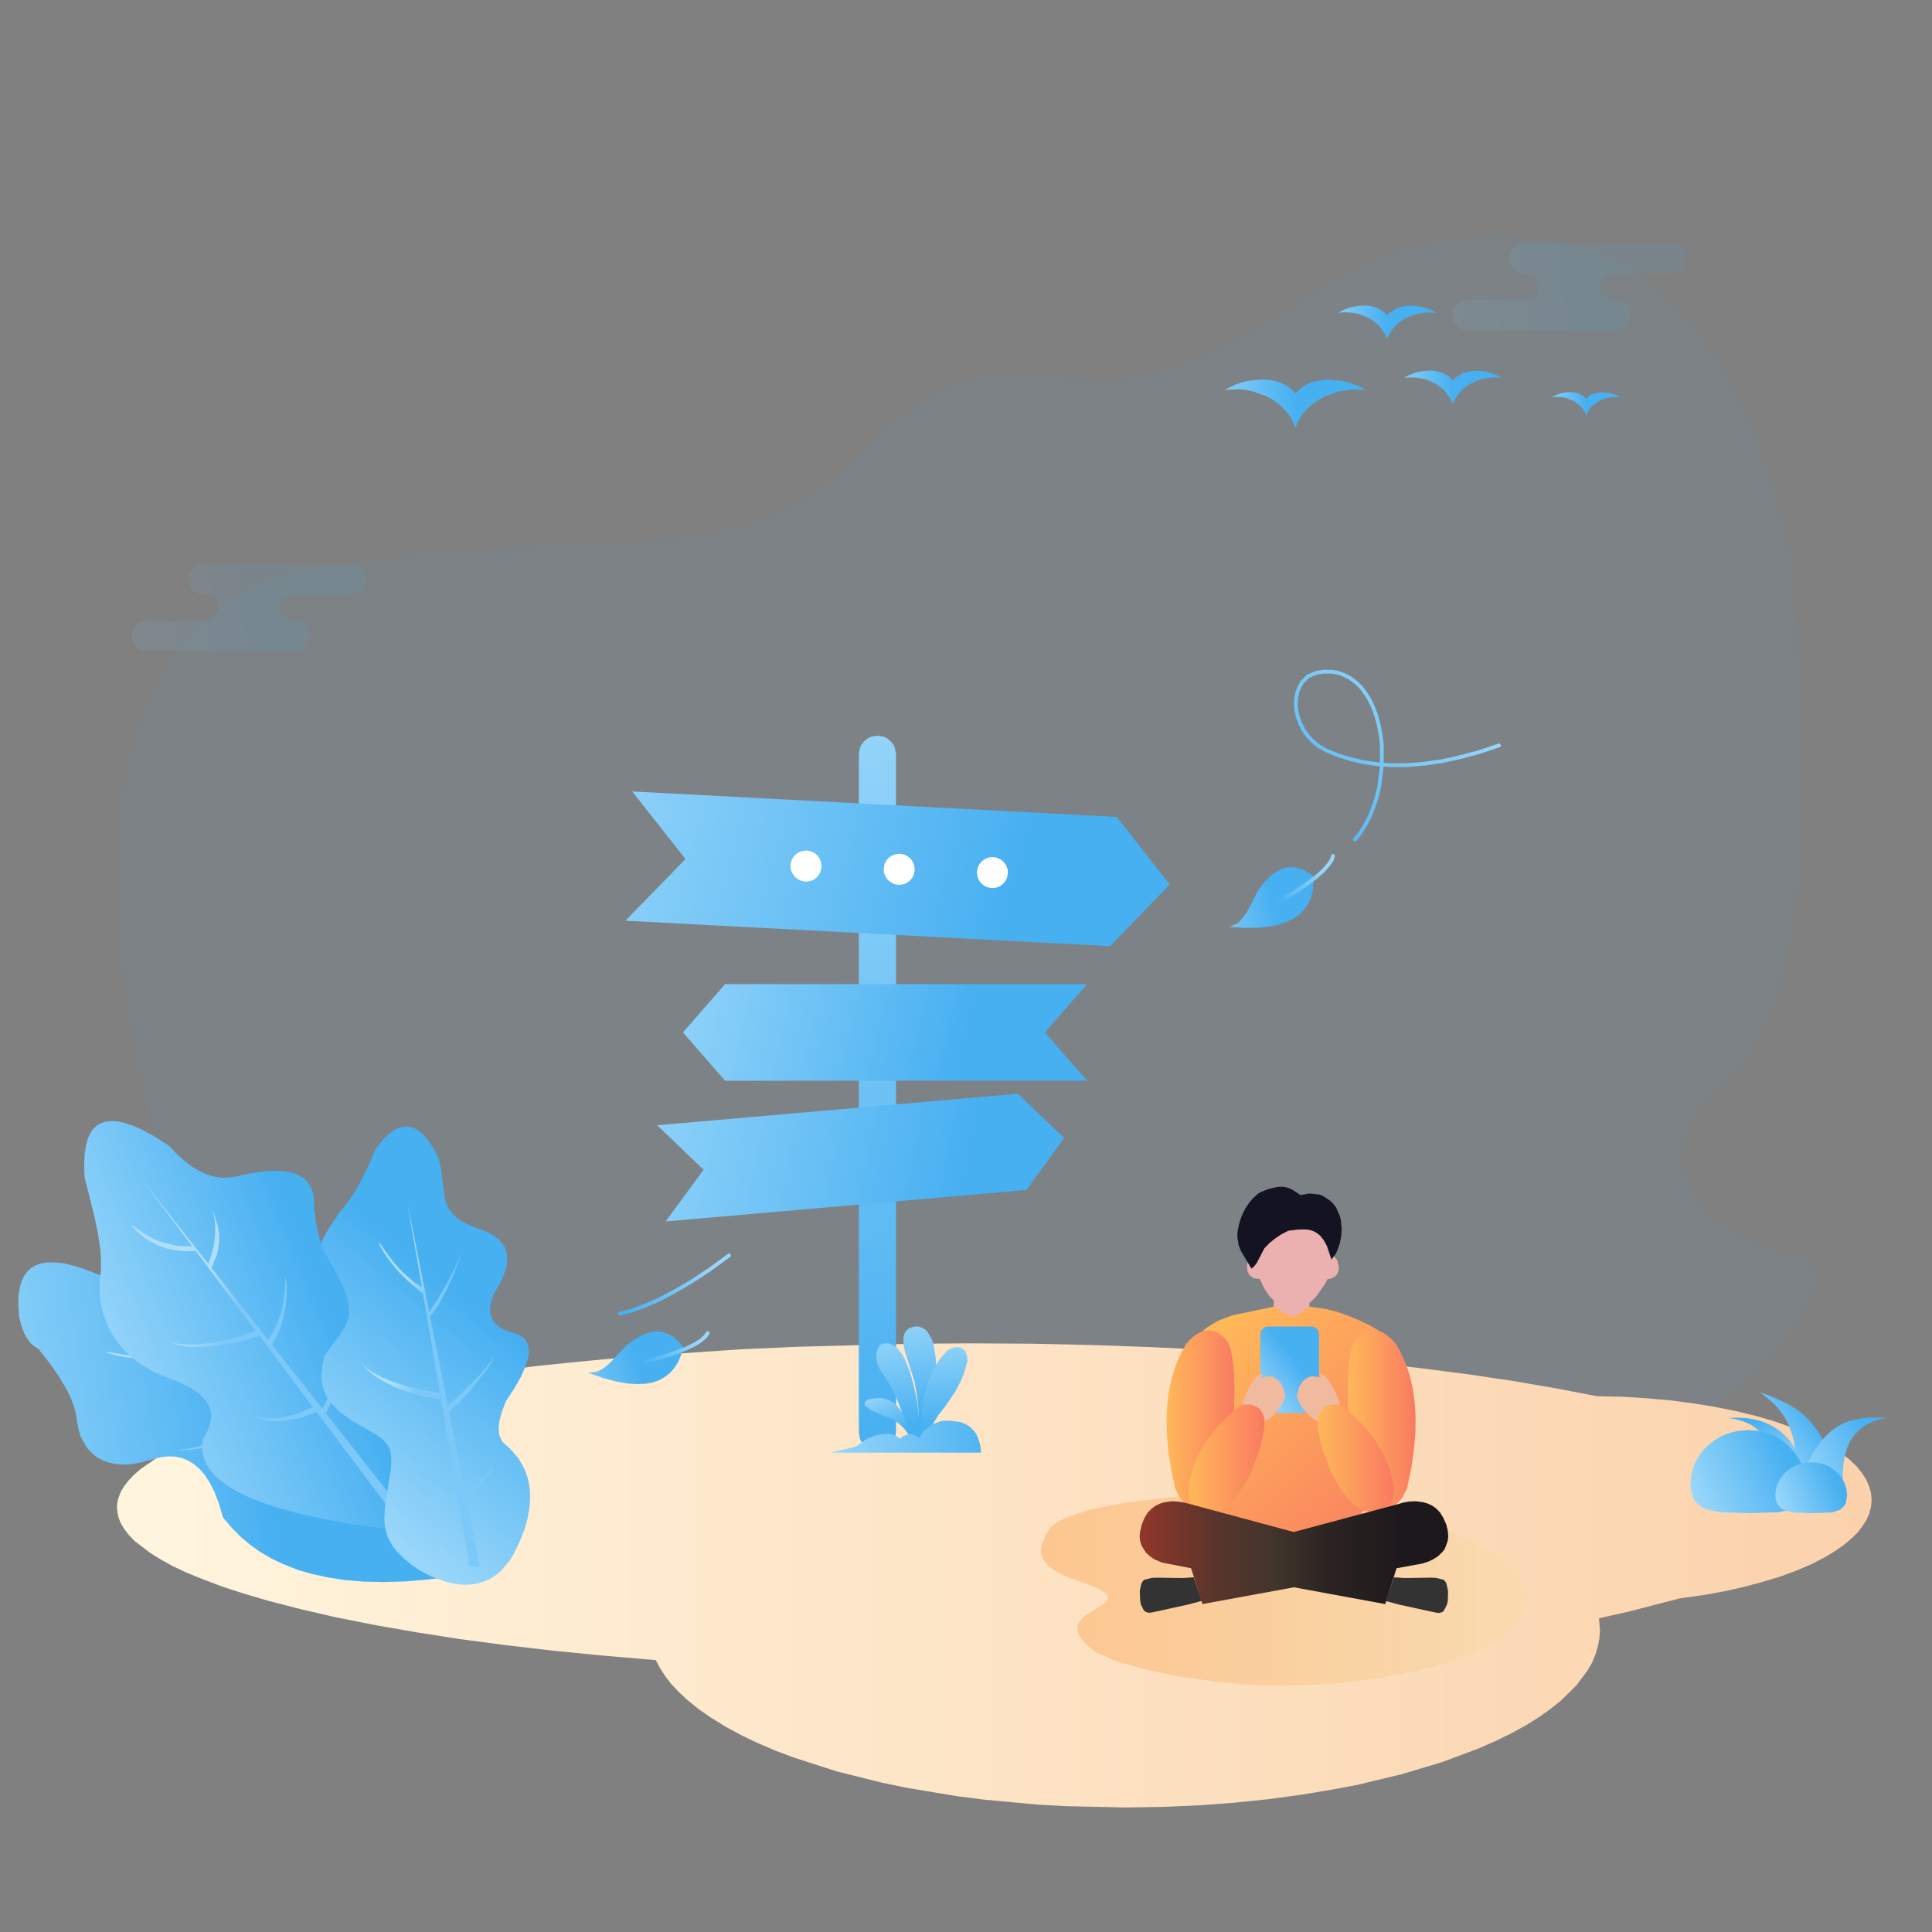 <?xml version="1.0" standalone="no"?><!DOCTYPE svg PUBLIC "-//W3C//DTD SVG 1.1//EN" "http://www.w3.org/Graphics/SVG/1.1/DTD/svg11.dtd"><svg height="1024" node-id="1" sillyvg="true" template-height="1024" template-width="1024" version="1.1" viewBox="0 0 1024 1024" width="1024" xmlns="http://www.w3.org/2000/svg" xmlns:xlink="http://www.w3.org/1999/xlink"><rect x="0" y="0" width="1024" height="1024" fill="#808080" stroke="none"/><defs node-id="175"><linearGradient gradientUnits="objectBoundingBox" id="linearGradient1" node-id="177" spreadMethod="pad" x1="-0.136" x2="0.5" y1="0.5" y2="0.472"><stop offset="0" stop-color="#98d6fa"></stop><stop offset="1" stop-color="#47b0f1"></stop></linearGradient><linearGradient gradientUnits="objectBoundingBox" id="linearGradient-1" node-id="5" spreadMethod="pad" x1="-0.136" x2="0.5" y1="0.5" y2="0.472"><stop offset="0" stop-color="#98d6fa"></stop><stop offset="1" stop-color="#47b0f1"></stop></linearGradient><linearGradient gradientUnits="objectBoundingBox" id="linearGradient-2" node-id="8" spreadMethod="pad" x1="-0" x2="1" y1="-0.031" y2="-0.031"><stop offset="0" stop-color="#fff5de"></stop><stop offset="1" stop-color="#fbd2ac"></stop></linearGradient><linearGradient gradientUnits="objectBoundingBox" id="linearGradient-3" node-id="11" spreadMethod="pad" x1="-0.136" x2="0.5" y1="0.5" y2="0.476"><stop offset="0" stop-color="#98d6fa"></stop><stop offset="1" stop-color="#47b0f1"></stop></linearGradient><linearGradient gradientUnits="objectBoundingBox" id="linearGradient2" node-id="202" spreadMethod="pad" x1="-0.136" x2="0.5" y1="0.5" y2="0.476"><stop offset="0" stop-color="#98d6fa"></stop><stop offset="1" stop-color="#47b0f1"></stop></linearGradient><linearGradient gradientUnits="objectBoundingBox" id="linearGradient-4" node-id="14" spreadMethod="pad" x1="-0.136" x2="0.5" y1="0.5" y2="0.476"><stop offset="0" stop-color="#98d6fa"></stop><stop offset="1" stop-color="#47b0f1"></stop></linearGradient><linearGradient gradientUnits="objectBoundingBox" id="linearGradient-5" node-id="17" spreadMethod="pad" x1="-0.136" x2="0.5" y1="0.5" y2="0.476"><stop offset="0" stop-color="#98d6fa"></stop><stop offset="1" stop-color="#47b0f1"></stop></linearGradient><linearGradient gradientUnits="objectBoundingBox" id="linearGradient-6" node-id="20" spreadMethod="pad" x1="-0.136" x2="0.5" y1="0.5" y2="0.434"><stop offset="0" stop-color="#98d6fa"></stop><stop offset="1" stop-color="#47b0f1"></stop></linearGradient><linearGradient gradientUnits="objectBoundingBox" id="linearGradient3" node-id="227" spreadMethod="pad" x1="0.431" x2="0.603" y1="-0.065" y2="0"><stop offset="0.032" stop-color="#afdef9"></stop><stop offset="1" stop-color="#7cc9f9"></stop></linearGradient><linearGradient gradientUnits="objectBoundingBox" id="linearGradient-8" node-id="26" spreadMethod="pad" x1="0.059" x2="0.6" y1="0.609" y2="0.371"><stop offset="0" stop-color="#98d6fa"></stop><stop offset="1" stop-color="#47b0f1"></stop></linearGradient><linearGradient gradientUnits="objectBoundingBox" id="linearGradient-9" node-id="29" spreadMethod="pad" x1="0.445" x2="0.583" y1="-0.065" y2="0"><stop offset="0.032" stop-color="#afdef9"></stop><stop offset="1" stop-color="#7cc9f9"></stop></linearGradient><linearGradient gradientUnits="objectBoundingBox" id="linearGradient-10" node-id="32" spreadMethod="pad" x1="0.284" x2="0.5" y1="0.87" y2="0.305"><stop offset="0" stop-color="#98d6fa"></stop><stop offset="1" stop-color="#47b0f1"></stop></linearGradient><linearGradient gradientUnits="objectBoundingBox" id="linearGradient-7" node-id="23" spreadMethod="pad" x1="0.431" x2="0.603" y1="-0.065" y2="0"><stop offset="0.032" stop-color="#afdef9"></stop><stop offset="1" stop-color="#7cc9f9"></stop></linearGradient><linearGradient gradientUnits="objectBoundingBox" id="linearGradient-11" node-id="35" spreadMethod="pad" x1="0.802" x2="0.402" y1="0.781" y2="0.012"><stop offset="0" stop-color="#98d6fa"></stop><stop offset="1" stop-color="#47b0f1"></stop></linearGradient><linearGradient gradientUnits="objectBoundingBox" id="linearGradient-12" node-id="38" spreadMethod="pad" x1="0.17" x2="0.731" y1="0.776" y2="0.273"><stop offset="0" stop-color="#98d6fa"></stop><stop offset="1" stop-color="#47b0f1"></stop></linearGradient><linearGradient gradientUnits="objectBoundingBox" id="linearGradient-13" node-id="41" spreadMethod="pad" x1="0" x2="0.85" y1="0.669" y2="0.361"><stop offset="0" stop-color="#98d6fa"></stop><stop offset="1" stop-color="#47b0f1"></stop></linearGradient><linearGradient gradientUnits="objectBoundingBox" id="linearGradient-14" node-id="44" spreadMethod="pad" x1="0" x2="0.85" y1="0.644" y2="0.382"><stop offset="0" stop-color="#98d6fa"></stop><stop offset="1" stop-color="#47b0f1"></stop></linearGradient><linearGradient gradientUnits="objectBoundingBox" id="linearGradient-15" node-id="47" spreadMethod="pad" x1="0" x2="0.85" y1="0.639" y2="0.385"><stop offset="0" stop-color="#98d6fa"></stop><stop offset="1" stop-color="#47b0f1"></stop></linearGradient><linearGradient gradientUnits="objectBoundingBox" id="linearGradient-16" node-id="50" spreadMethod="pad" x1="0.496" x2="0.501" y1="-0.071" y2="1"><stop offset="0" stop-color="#98d6fa"></stop><stop offset="1" stop-color="#47b0f1"></stop></linearGradient><linearGradient gradientUnits="objectBoundingBox" id="linearGradient-17" node-id="53" spreadMethod="pad" x1="-0.154" x2="0.724" y1="0.46" y2="0.528"><stop offset="0" stop-color="#98d6fa"></stop><stop offset="1" stop-color="#47b0f1"></stop></linearGradient><linearGradient gradientUnits="objectBoundingBox" id="linearGradient-18" node-id="56" spreadMethod="pad" x1="0.702" x2="-0.102" y1="0.517" y2="0.471"><stop offset="0" stop-color="#47b0f1"></stop><stop offset="1" stop-color="#98d6fa"></stop></linearGradient><linearGradient gradientUnits="objectBoundingBox" id="linearGradient-19" node-id="59" spreadMethod="pad" x1="-0.154" x2="0.765" y1="0.471" y2="0.529"><stop offset="0" stop-color="#98d6fa"></stop><stop offset="1" stop-color="#47b0f1"></stop></linearGradient><linearGradient gradientUnits="objectBoundingBox" id="linearGradient-20" node-id="62" spreadMethod="pad" x1="0.894" x2="0" y1="0.3" y2="1.107"><stop offset="0" stop-color="#98d6fa"></stop><stop offset="1" stop-color="#47b0f1"></stop></linearGradient><linearGradient gradientUnits="objectBoundingBox" id="linearGradient4" node-id="318" spreadMethod="pad" x1="-0.541" x2="0.5" y1="0.619" y2="0.437"><stop offset="0" stop-color="#98d6fa"></stop><stop offset="1" stop-color="#47b0f1"></stop></linearGradient><linearGradient gradientUnits="objectBoundingBox" id="linearGradient5" node-id="325" spreadMethod="pad" x1="0.894" x2="0" y1="0.446" y2="0.663"><stop offset="0" stop-color="#98d6fa"></stop><stop offset="1" stop-color="#47b0f1"></stop></linearGradient><linearGradient gradientUnits="objectBoundingBox" id="linearGradient-21" node-id="65" spreadMethod="pad" x1="-0.541" x2="0.5" y1="0.619" y2="0.437"><stop offset="0" stop-color="#98d6fa"></stop><stop offset="1" stop-color="#47b0f1"></stop></linearGradient><linearGradient gradientUnits="objectBoundingBox" id="linearGradient-22" node-id="68" spreadMethod="pad" x1="0.894" x2="0" y1="0.446" y2="0.663"><stop offset="0" stop-color="#98d6fa"></stop><stop offset="1" stop-color="#47b0f1"></stop></linearGradient><linearGradient gradientUnits="objectBoundingBox" id="linearGradient-23" node-id="71" spreadMethod="pad" x1="0.894" x2="0" y1="0.482" y2="0.554"><stop offset="0" stop-color="#98d6fa"></stop><stop offset="1" stop-color="#47b0f1"></stop></linearGradient><linearGradient gradientUnits="objectBoundingBox" id="linearGradient-24" node-id="74" spreadMethod="pad" x1="0.224" x2="0.5" y1="-0.089" y2="0.774"><stop offset="0" stop-color="#98d6fa"></stop><stop offset="1" stop-color="#47b0f1"></stop></linearGradient><linearGradient gradientUnits="objectBoundingBox" id="linearGradient-25" node-id="77" spreadMethod="pad" x1="0.454" x2="0.5" y1="-0.115" y2="0.786"><stop offset="0" stop-color="#98d6fa"></stop><stop offset="1" stop-color="#47b0f1"></stop></linearGradient><linearGradient gradientUnits="objectBoundingBox" id="linearGradient-26" node-id="80" spreadMethod="pad" x1="0.477" x2="0.5" y1="-0.115" y2="0.786"><stop offset="0" stop-color="#98d6fa"></stop><stop offset="1" stop-color="#47b0f1"></stop></linearGradient><linearGradient gradientUnits="objectBoundingBox" id="linearGradient-27" node-id="83" spreadMethod="pad" x1="0.439" x2="0.5" y1="-0.115" y2="0.786"><stop offset="0" stop-color="#98d6fa"></stop><stop offset="1" stop-color="#47b0f1"></stop></linearGradient><linearGradient gradientUnits="objectBoundingBox" id="linearGradient-28" node-id="86" spreadMethod="pad" x1="0" x2="1.132" y1="0.776" y2="0.776"><stop offset="0" stop-color="#98d6fa"></stop><stop offset="1" stop-color="#47b0f1"></stop></linearGradient><linearGradient gradientUnits="objectBoundingBox" id="linearGradient-29" node-id="89" spreadMethod="pad" x1="1" x2="0" y1="-0.118" y2="-0.118"><stop offset="0" stop-color="#f5dda7"></stop><stop offset="1" stop-color="#fa9a41"></stop></linearGradient><linearGradient gradientUnits="objectBoundingBox" id="linearGradient-30" node-id="92" spreadMethod="pad" x1="0.14" x2="0.875" y1="0.075" y2="1.075"><stop offset="0" stop-color="#ffb859"></stop><stop offset="1" stop-color="#f97b61"></stop></linearGradient><linearGradient gradientUnits="objectBoundingBox" id="linearGradient-31" node-id="95" spreadMethod="pad" x1="0.021" x2="0.5" y1="0.87" y2="0.305"><stop offset="0" stop-color="#98d6fa"></stop><stop offset="1" stop-color="#47b0f1"></stop></linearGradient><linearGradient gradientUnits="objectBoundingBox" id="linearGradient-32" node-id="98" spreadMethod="pad" x1="1" x2="0.006" y1="-0.03" y2="-0.03"><stop offset="0" stop-color="#f97b61"></stop><stop offset="1" stop-color="#ffb859"></stop></linearGradient><linearGradient gradientUnits="objectBoundingBox" id="linearGradient-33" node-id="101" spreadMethod="pad" x1="1" x2="0.006" y1="-0.03" y2="-0.03"><stop offset="0" stop-color="#f97b61"></stop><stop offset="1" stop-color="#ffb859"></stop></linearGradient><linearGradient gradientUnits="objectBoundingBox" id="linearGradient-34" node-id="104" spreadMethod="pad" x1="0" x2="0.994" y1="-0.03" y2="-0.03"><stop offset="0" stop-color="#ffb859"></stop><stop offset="1" stop-color="#f97b61"></stop></linearGradient><linearGradient gradientUnits="objectBoundingBox" id="linearGradient-35" node-id="107" spreadMethod="pad" x1="0" x2="0.994" y1="-0.03" y2="-0.03"><stop offset="0" stop-color="#ffb859"></stop><stop offset="1" stop-color="#f97b61"></stop></linearGradient><linearGradient gradientUnits="objectBoundingBox" id="linearGradient-36" node-id="110" spreadMethod="pad" x1="0.863" x2="-0" y1="-0.028" y2="-0.028"><stop offset="0" stop-color="#1d181c"></stop><stop offset="0.3" stop-color="#2c2422"></stop><stop offset="0.5" stop-color="#42352c"></stop><stop offset="0.7" stop-color="#57352c"></stop><stop offset="1" stop-color="#923629"></stop></linearGradient></defs><g node-id="433"><path d="M 0.00 0.00 L 1024.00 0.00 L 1024.00 1024.00 L 0.00 1024.00 Z" fill="#ffffff" fill-opacity="0" fill-rule="evenodd" group-id="1" id="矩形" node-id="117" stroke="none" target-height="1024" target-width="1024" target-x="0" target-y="0"></path></g><g node-id="434"><g node-id="439"><path d="M 76.80 581.80 L 72.00 559.40 L 67.80 535.60 L 64.20 506.80 L 62.30 480.30 L 62.10 458.20 L 62.40 447.00 L 63.20 435.80 L 64.40 424.60 L 66.10 413.40 L 68.20 402.50 L 70.90 391.90 L 73.40 384.00 L 76.20 376.30 L 79.30 368.90 L 82.80 361.80 L 86.70 354.80 L 91.00 348.20 L 95.70 341.90 L 100.90 335.90 L 106.50 330.30 L 112.60 325.10 L 119.20 320.30 L 126.40 315.90 L 132.30 312.90 L 138.70 310.10 L 145.40 307.60 L 152.70 305.40 L 160.40 303.50 L 178.10 300.10 L 194.90 297.30 L 210.70 295.10 L 226.70 293.30 L 256.00 290.80 L 277.20 289.70 L 333.40 287.30 L 356.00 285.50 L 366.40 284.30 L 376.70 282.70 L 386.60 280.50 L 396.00 278.00 L 402.90 275.70 L 409.70 273.00 L 416.30 270.00 L 422.80 266.50 L 428.90 262.70 L 435.10 258.40 L 441.10 253.50 L 464.00 232.30 L 478.40 220.40 L 490.80 211.80 L 496.90 208.20 L 502.50 205.40 L 507.70 203.20 L 513.00 201.40 L 518.20 200.10 L 528.20 198.70 L 538.70 198.50 L 546.80 199.00 L 575.60 201.60 L 582.90 201.90 L 590.30 201.50 L 597.80 200.60 L 605.20 199.20 L 612.70 197.40 L 620.20 195.20 L 634.70 189.80 L 652.30 181.60 L 662.10 176.40 L 680.00 165.80 L 708.70 147.00 L 721.40 140.80 L 730.30 137.20 L 743.60 132.80 L 759.10 128.80 L 776.30 126.10 L 785.10 125.30 L 794.30 125.00 L 803.80 125.30 L 818.10 126.90 L 832.70 130.20 L 839.90 132.40 L 847.00 135.20 L 854.30 138.60 L 861.50 142.50 L 868.40 146.90 L 875.30 151.90 L 882.20 157.70 L 889.00 164.20 L 894.10 169.60 L 904.10 182.10 L 913.90 197.00 L 922.50 213.10 L 926.70 222.20 L 930.80 232.10 L 938.20 253.20 L 944.60 276.50 L 947.60 289.50 L 950.40 303.50 L 951.90 326.90 L 954.30 374.00 L 955.10 412.60 L 954.60 442.10 L 953.90 456.60 L 952.70 470.50 L 949.70 493.80 L 948.00 503.30 L 943.80 520.80 L 941.10 529.40 L 938.10 537.40 L 934.90 544.90 L 931.30 551.80 L 928.10 557.30 L 924.60 562.30 L 921.00 567.00 L 917.10 571.30 L 907.60 580.30 L 903.20 585.10 L 899.80 589.70 L 897.10 594.00 L 894.80 598.80 L 893.20 603.30 L 892.20 607.60 L 891.80 611.70 L 891.90 616.00 L 892.40 620.00 L 893.40 624.00 L 894.90 627.80 L 898.90 635.00 L 904.30 641.70 L 908.50 645.70 L 913.10 649.40 L 918.10 652.80 L 923.30 655.80 L 928.70 658.40 L 934.10 660.60 L 939.70 662.40 L 945.10 663.80 L 953.50 665.30 L 956.00 666.20 L 958.00 667.40 L 959.50 668.90 L 960.70 670.60 L 961.60 673.10 L 962.00 675.90 L 961.80 679.30 L 961.00 683.40 L 957.90 691.30 L 955.50 695.90 L 952.30 701.00 L 947.80 707.30 L 942.30 714.10 L 935.80 721.30 L 928.80 728.20 L 921.00 735.20 L 912.30 742.40 L 903.30 749.20 L 893.50 755.80 L 883.00 762.30 L 875.00 766.80 L 858.00 775.10 L 843.70 781.10 L 836.30 783.70 L 826.40 786.80 L 810.80 791.10 L 790.70 796.10 L 769.10 800.90 L 743.80 806.00 L 717.30 810.90 L 687.90 815.70 L 657.50 820.10 L 624.90 824.20 L 602.90 826.60 L 556.90 830.60 L 509.90 833.40 L 485.90 834.20 L 461.90 834.60 L 438.00 834.50 L 414.00 834.00 L 390.10 832.90 L 366.50 831.30 L 343.20 829.10 L 325.70 827.10 L 308.60 824.70 L 291.90 821.90 L 275.50 818.80 L 259.10 815.20 L 243.20 811.20 L 227.90 806.80 L 213.00 802.00 L 204.40 798.00 L 196.20 793.60 L 188.40 788.90 L 181.00 783.70 L 173.80 778.20 L 167.00 772.40 L 160.50 766.30 L 154.40 759.90 L 146.60 751.00 L 139.40 741.80 L 132.80 732.30 L 126.60 722.50 L 120.80 712.60 L 115.60 702.60 L 110.70 692.40 L 102.20 672.50 L 96.80 657.60 L 92.20 643.60 L 88.20 629.90 L 82.20 606.10 L 76.80 581.80 Z" fill="#47b0f1" fill-opacity="0.05" fill-rule="nonzero" group-id="2,7" id="路径-58" node-id="119" stroke="none" target-height="709.6" target-width="899.9" target-x="62.1" target-y="125"></path></g><g node-id="440"><path d="M 158.00 329.00 L 161.10 330.60 L 162.30 331.70 L 163.80 334.70 L 164.00 336.50 L 163.70 339.50 L 163.00 341.30 L 161.80 342.80 L 160.30 344.00 L 158.50 344.70 L 156.50 345.00 L 77.50 345.00 L 75.50 344.70 L 73.70 344.00 L 72.20 342.80 L 71.00 341.30 L 70.30 339.50 L 70.00 337.50 L 70.30 334.50 L 71.00 332.70 L 72.20 331.20 L 73.70 330.00 L 75.50 329.30 L 77.50 329.00 L 109.00 329.00 L 110.90 328.70 L 112.50 328.10 L 113.90 327.00 L 115.00 325.70 L 115.70 324.10 L 116.00 322.00 L 115.70 320.10 L 115.10 318.50 L 114.00 317.10 L 112.70 316.00 L 111.10 315.30 L 109.20 315.00 L 106.00 315.00 L 104.30 314.30 L 101.70 312.30 L 100.20 309.30 L 100.00 306.50 L 100.30 304.50 L 101.00 302.70 L 102.20 301.20 L 103.70 300.00 L 105.50 299.30 L 107.50 299.00 L 186.50 299.00 L 188.50 299.30 L 190.30 300.00 L 191.80 301.20 L 193.00 302.70 L 193.70 304.50 L 194.00 307.50 L 193.70 309.50 L 193.00 311.30 L 191.80 312.80 L 190.30 314.00 L 188.50 314.70 L 186.50 315.00 L 155.00 315.00 L 153.10 315.30 L 151.50 315.90 L 150.10 317.00 L 149.00 318.30 L 148.30 319.90 L 148.00 321.80 L 148.30 323.90 L 148.90 325.50 L 150.00 326.90 L 151.30 328.00 L 152.90 328.70 L 154.80 329.00 L 158.00 329.00 Z" fill="url(#linearGradient1)" fill-opacity="0.1" fill-rule="nonzero" group-id="2,8" id="形状结合" node-id="120" stroke="none" target-height="46" target-width="124" target-x="70" target-y="299"></path></g><g node-id="441"><path d="M 858.00 159.00 L 861.10 160.60 L 862.30 161.70 L 863.80 164.70 L 864.00 166.50 L 863.70 169.50 L 863.00 171.30 L 861.80 172.80 L 860.30 174.00 L 858.50 174.70 L 856.50 175.00 L 777.50 175.00 L 775.50 174.70 L 773.70 174.00 L 772.20 172.80 L 771.00 171.30 L 770.30 169.50 L 770.00 167.50 L 770.30 164.50 L 771.00 162.70 L 772.20 161.20 L 773.70 160.00 L 775.50 159.30 L 777.50 159.00 L 809.00 159.00 L 810.90 158.70 L 812.50 158.10 L 813.90 157.00 L 815.00 155.70 L 815.70 154.10 L 816.00 152.00 L 815.70 150.10 L 815.10 148.50 L 814.00 147.10 L 812.70 146.00 L 811.10 145.30 L 809.20 145.00 L 806.00 145.00 L 804.30 144.30 L 801.70 142.30 L 800.20 139.30 L 800.00 136.50 L 800.30 134.50 L 801.00 132.70 L 802.20 131.20 L 803.70 130.00 L 805.50 129.30 L 807.50 129.00 L 886.50 129.00 L 888.50 129.30 L 890.30 130.00 L 891.80 131.20 L 893.00 132.70 L 893.70 134.50 L 894.00 137.50 L 893.70 139.50 L 893.00 141.30 L 891.80 142.80 L 890.30 144.00 L 888.50 144.70 L 886.50 145.00 L 855.00 145.00 L 853.10 145.30 L 851.50 145.90 L 850.10 147.00 L 849.00 148.30 L 848.30 149.90 L 848.00 151.80 L 848.30 153.90 L 848.90 155.50 L 850.00 156.90 L 851.30 158.00 L 852.90 158.70 L 854.80 159.00 L 858.00 159.00 Z" fill="url(#linearGradient-1)" fill-opacity="0.1" fill-rule="nonzero" group-id="2,9" id="形状结合" node-id="121" stroke="none" target-height="46" target-width="124" target-x="770" target-y="129"></path></g><path d="M 514.50 712.00 L 547.40 712.20 L 579.20 712.90 L 610.10 714.00 L 640.90 715.50 L 670.40 717.30 L 698.60 719.50 L 726.80 722.20 L 753.30 725.20 L 778.10 728.40 L 802.90 732.10 L 825.60 736.00 L 846.30 740.00 L 859.80 740.30 L 872.70 741.10 L 885.10 742.20 L 897.50 743.80 L 909.10 745.70 L 920.00 747.90 L 930.80 750.50 L 940.60 753.40 L 949.40 756.50 L 958.20 760.10 L 965.70 763.80 L 972.20 767.60 L 976.90 770.80 L 980.80 774.10 L 984.10 777.30 L 986.80 780.60 L 989.10 784.20 L 990.70 787.80 L 991.70 791.40 L 992.00 795.00 L 991.70 798.50 L 990.80 802.00 L 989.30 805.50 L 987.10 809.00 L 984.60 812.20 L 981.50 815.30 L 977.70 818.50 L 973.30 821.70 L 967.20 825.40 L 960.00 829.10 L 951.80 832.60 L 943.30 835.70 L 934.00 838.50 L 923.80 841.20 L 913.50 843.50 L 902.40 845.50 L 890.60 847.10 L 863.20 854.20 L 847.50 857.70 L 848.00 864.00 L 847.70 868.40 L 846.90 872.70 L 845.60 877.00 L 843.80 881.30 L 841.30 885.60 L 835.40 893.40 L 827.30 901.40 L 822.40 905.30 L 816.20 909.80 L 809.20 914.20 L 801.40 918.50 L 792.60 922.80 L 784.00 926.60 L 764.50 933.90 L 742.80 940.40 L 719.50 946.00 L 706.80 948.40 L 690.00 951.20 L 672.40 953.60 L 653.80 955.50 L 635.20 956.90 L 615.90 957.70 L 596.00 958.00 L 565.00 957.30 L 550.20 956.50 L 521.10 953.80 L 507.10 952.00 L 480.70 947.60 L 467.60 944.90 L 443.60 938.90 L 421.50 931.80 L 411.30 928.00 L 401.90 924.00 L 393.30 919.90 L 384.60 915.20 L 377.00 910.50 L 370.20 905.80 L 364.40 901.10 L 359.80 896.80 L 355.80 892.60 L 352.50 888.30 L 349.80 884.10 L 347.60 879.90 L 319.60 877.50 L 293.20 874.90 L 268.30 872.00 L 243.40 868.70 L 220.40 865.10 L 199.20 861.40 L 178.00 857.20 L 159.00 852.80 L 142.00 848.40 L 129.10 844.60 L 117.70 840.90 L 107.70 837.10 L 98.80 833.50 L 91.40 830.00 L 85.10 826.50 L 79.80 823.20 L 71.50 816.90 L 68.40 813.70 L 66.00 810.60 L 64.20 807.70 L 63.00 804.80 L 62.30 801.90 L 62.00 799.00 L 62.20 796.20 L 63.00 793.30 L 64.10 790.50 L 65.90 787.60 L 68.20 784.60 L 71.20 781.50 L 74.80 778.40 L 84.30 771.90 L 90.40 768.60 L 106.10 761.50 L 115.80 757.80 L 126.80 754.10 L 139.20 750.40 L 155.60 746.00 L 174.00 741.70 L 194.50 737.50 L 215.00 733.80 L 237.30 730.20 L 261.40 726.90 L 285.50 723.90 L 311.10 721.30 L 338.30 718.80 L 393.70 715.10 L 423.30 713.80 L 483.20 712.20 L 514.50 712.00 Z" fill="url(#linearGradient-2)" fill-rule="nonzero" group-id="2" id="形状结合" node-id="122" stroke="none" target-height="246" target-width="930" target-x="62" target-y="712"></path><g node-id="442"><path d="M 686.60 226.60 L 685.00 222.90 L 683.00 219.70 L 680.60 216.80 L 677.80 214.20 L 674.80 212.00 L 671.40 210.10 L 664.30 207.50 L 660.50 206.70 L 656.70 206.30 L 649.20 206.60 L 655.10 203.70 L 658.40 202.60 L 661.90 201.80 L 668.80 201.10 L 672.30 201.30 L 675.60 201.80 L 678.70 202.80 L 681.70 204.20 L 684.30 206.10 L 686.60 208.50 L 688.90 206.20 L 691.60 204.30 L 694.50 202.90 L 697.60 202.00 L 700.90 201.40 L 704.40 201.20 L 711.40 201.90 L 714.80 202.70 L 721.20 205.10 L 724.00 206.70 L 716.60 206.40 L 709.00 207.60 L 701.80 210.30 L 698.50 212.20 L 695.40 214.40 L 692.60 216.90 L 690.20 219.80 L 688.20 223.00 L 686.60 226.60 Z" fill="url(#linearGradient-3)" fill-rule="nonzero" group-id="2,10" id="路径" node-id="124" stroke="none" target-height="25.5" target-width="74.8" target-x="649.2" target-y="201.1"></path><path d="M 770.00 214.10 L 768.90 211.50 L 765.90 207.30 L 763.90 205.50 L 761.00 203.50 L 757.90 201.90 L 754.50 200.80 L 751.00 200.20 L 747.50 200.00 L 744.10 200.20 L 747.10 198.70 L 750.50 197.40 L 754.10 196.70 L 757.70 196.40 L 760.10 196.50 L 764.60 197.60 L 768.40 199.90 L 770.00 201.60 L 771.60 199.90 L 775.50 197.70 L 780.00 196.60 L 782.40 196.50 L 786.00 196.70 L 789.60 197.50 L 793.00 198.70 L 796.00 200.30 L 792.50 200.00 L 789.10 200.30 L 785.50 200.90 L 782.10 202.10 L 779.00 203.60 L 776.10 205.60 L 773.60 208.00 L 771.60 210.80 L 770.00 214.10 Z" fill="url(#linearGradient2)" fill-rule="nonzero" group-id="2,10" id="路径" node-id="125" stroke="none" target-height="17.7" target-width="51.9" target-x="744.1" target-y="196.4"></path><path d="M 735.20 179.60 L 734.10 177.00 L 731.10 172.80 L 729.10 171.00 L 726.30 169.00 L 723.10 167.50 L 719.70 166.30 L 716.20 165.70 L 712.80 165.50 L 709.30 165.80 L 712.30 164.20 L 715.70 162.90 L 719.30 162.20 L 722.90 161.90 L 725.30 162.00 L 729.80 163.10 L 733.60 165.40 L 735.20 167.10 L 736.90 165.50 L 740.70 163.20 L 745.20 162.10 L 747.60 162.00 L 751.20 162.30 L 754.80 163.00 L 758.20 164.20 L 761.20 165.80 L 757.70 165.60 L 754.30 165.80 L 750.70 166.50 L 747.40 167.60 L 744.20 169.10 L 741.30 171.10 L 738.80 173.50 L 736.80 176.40 L 735.20 179.60 Z" fill="url(#linearGradient-4)" fill-rule="nonzero" group-id="2,10" id="路径" node-id="126" stroke="none" target-height="17.7" target-width="51.9" target-x="709.3" target-y="161.9"></path><path d="M 840.70 220.10 L 839.60 217.70 L 838.20 215.80 L 834.50 212.70 L 830.00 210.90 L 827.50 210.40 L 822.70 210.40 L 825.60 209.00 L 828.80 208.10 L 831.10 207.80 L 835.40 208.10 L 837.40 208.80 L 839.20 209.90 L 840.70 211.40 L 842.30 209.90 L 844.00 208.90 L 848.20 207.90 L 852.60 208.20 L 855.90 209.10 L 858.70 210.50 L 853.90 210.50 L 851.50 210.90 L 847.00 212.80 L 843.20 215.80 L 841.80 217.80 L 840.70 220.10 Z" fill="url(#linearGradient-5)" fill-rule="nonzero" group-id="2,10" id="路径" node-id="127" stroke="none" target-height="12.3" target-width="36" target-x="822.7" target-y="207.8"></path></g><g node-id="443"><g node-id="453"><path d="M 54.20 676.40 L 46.30 673.20 L 39.60 671.00 L 34.00 669.60 L 29.20 669.10 L 25.20 669.10 L 21.90 669.60 L 19.00 670.60 L 16.60 672.00 L 14.60 673.80 L 12.90 676.10 L 11.50 678.90 L 10.50 682.40 L 9.80 686.70 L 9.70 691.80 L 10.10 698.00 L 11.40 702.80 L 12.80 706.60 L 14.50 709.60 L 16.30 712.00 L 18.30 713.70 L 20.40 715.00 L 26.40 722.60 L 31.10 729.40 L 34.70 735.30 L 37.30 740.50 L 39.10 745.10 L 40.20 749.10 L 41.40 756.80 L 42.60 761.10 L 45.40 766.30 L 47.20 768.70 L 49.40 770.80 L 51.90 772.70 L 54.90 774.20 L 58.00 775.30 L 61.60 776.00 L 65.80 776.30 L 70.00 776.00 L 74.80 775.10 L 84.90 772.40 L 89.00 771.90 L 92.70 772.00 L 96.20 772.70 L 99.40 774.00 L 102.50 775.80 L 105.50 778.30 L 108.30 781.50 L 111.00 785.60 L 113.60 790.60 L 116.00 796.80 L 118.20 804.30 L 122.60 809.50 L 127.30 814.30 L 132.50 818.70 L 138.10 822.70 L 144.20 826.20 L 150.80 829.30 L 157.90 832.10 L 165.60 834.30 L 174.00 836.10 L 183.00 837.50 L 192.80 838.30 L 203.40 838.50 L 214.90 838.20 L 227.40 837.10 L 236.50 835.90 L 243.80 834.30 L 249.60 832.60 L 254.10 830.60 L 257.60 828.50 L 260.10 826.40 L 262.00 824.10 L 263.20 821.70 L 263.90 819.10 L 264.00 816.20 L 263.50 813.10 L 262.30 809.50 L 260.30 805.50 L 257.20 800.80 L 252.80 795.40 L 246.90 789.30 L 239.30 782.30 L 229.50 774.30 L 217.40 765.20 L 204.80 760.40 L 194.80 757.00 L 178.50 752.80 L 176.50 751.70 L 174.60 750.20 L 173.00 748.10 L 171.50 745.50 L 170.30 742.10 L 169.30 737.80 L 168.70 732.50 L 168.30 722.70 L 167.60 719.80 L 166.30 716.90 L 164.60 714.30 L 162.30 711.80 L 159.40 709.30 L 155.70 707.00 L 151.10 704.90 L 140.10 700.80 L 135.70 698.60 L 132.30 696.30 L 129.80 693.90 L 127.90 691.40 L 126.70 688.80 L 126.00 686.00 L 125.90 683.00 L 126.40 679.70 L 123.30 675.60 L 120.20 672.40 L 117.20 670.00 L 114.20 668.30 L 111.20 667.20 L 108.10 666.70 L 104.90 666.70 L 101.60 667.30 L 98.00 668.60 L 94.20 670.50 L 85.40 676.60 L 81.00 679.00 L 77.00 680.70 L 73.20 681.70 L 69.70 682.20 L 66.40 682.10 L 63.20 681.50 L 60.20 680.30 L 57.10 678.70 L 54.20 676.40 Z" fill="url(#linearGradient-6)" fill-rule="nonzero" group-id="2,11,21" id="路径-61" node-id="129" stroke="none" target-height="171.8" target-width="254.3" target-x="9.7" target-y="666.7"></path></g><g node-id="454"><path d="M 52.60 691.50 L 100.90 723.70 L 98.80 713.80 L 96.60 705.40 L 94.40 698.30 L 91.10 689.70 L 95.50 699.40 L 98.90 708.20 L 101.70 717.30 L 102.60 721.60 L 102.90 725.00 L 143.10 751.90 L 143.60 731.40 L 143.20 724.50 L 142.50 719.30 L 141.70 715.50 L 143.30 720.10 L 144.00 723.60 L 145.70 737.50 L 146.10 746.60 L 145.60 753.60 L 182.70 778.30 L 182.30 777.90 L 183.10 769.80 L 183.20 762.80 L 182.50 756.40 L 183.70 760.00 L 184.50 766.40 L 184.90 773.70 L 184.80 779.80 L 215.40 800.10 L 211.50 804.00 L 180.00 781.70 L 174.00 784.40 L 165.90 786.40 L 161.40 786.90 L 154.10 786.90 L 160.70 786.10 L 166.20 784.90 L 170.60 783.40 L 174.20 781.70 L 177.00 779.80 L 179.50 781.30 L 90.70 718.50 L 91.30 719.10 L 84.50 719.90 L 78.10 720.10 L 72.10 719.90 L 66.40 719.30 L 61.00 718.20 L 55.80 716.80 L 57.00 716.50 L 65.80 718.00 L 70.40 718.50 L 76.10 718.80 L 84.30 718.10 L 88.90 717.20 L 52.60 691.50 Z M 94.00 768.40 L 98.00 768.20 L 102.50 767.40 L 107.50 765.90 L 113.20 763.60 L 119.70 760.20 L 126.90 755.80 L 135.10 750.10 L 137.40 752.30 L 131.90 756.30 L 126.50 759.70 L 121.30 762.40 L 115.90 764.80 L 110.90 766.50 L 106.20 767.70 L 101.50 768.40 L 97.40 768.60 L 94.00 768.40 Z" fill="url(#linearGradient3)" fill-rule="nonzero" group-id="2,11,22" id="形状结合" node-id="130" stroke="none" target-height="114.3" target-width="162.8" target-x="52.6" target-y="689.7"></path></g><path d="M 89.60 607.30 L 82.10 602.50 L 75.80 599.00 L 70.40 596.60 L 65.80 595.10 L 61.90 594.30 L 58.70 594.20 L 55.90 594.50 L 53.50 595.30 L 51.40 596.50 L 49.50 598.20 L 48.00 600.50 L 46.60 603.30 L 45.60 606.90 L 44.90 611.40 L 44.60 616.90 L 44.80 623.80 L 50.10 645.00 L 52.00 654.30 L 53.20 662.40 L 53.50 667.70 L 53.50 672.80 L 52.70 680.50 L 52.90 687.50 L 54.40 695.10 L 57.40 703.20 L 59.50 707.20 L 62.20 711.20 L 65.20 714.90 L 68.90 718.60 L 73.20 722.10 L 80.40 726.60 L 84.80 728.60 L 95.70 732.90 L 100.50 735.30 L 104.30 737.70 L 107.10 740.10 L 109.20 742.60 L 110.70 745.00 L 111.60 747.40 L 112.00 750.00 L 111.80 752.70 L 111.10 755.60 L 109.80 758.80 L 107.70 762.30 L 107.20 765.70 L 107.20 769.00 L 107.80 772.10 L 109.00 775.20 L 110.70 778.20 L 113.00 781.20 L 116.20 784.20 L 120.20 787.20 L 125.20 790.30 L 131.30 793.30 L 138.80 796.30 L 147.80 799.30 L 158.50 802.20 L 171.10 805.00 L 185.90 807.70 L 198.10 809.40 L 208.20 810.50 L 216.30 810.90 L 227.90 810.60 L 235.60 809.40 L 239.20 808.20 L 241.90 806.80 L 244.00 805.30 L 245.60 803.70 L 246.80 801.80 L 247.60 799.70 L 248.10 797.40 L 248.10 794.80 L 247.60 791.40 L 246.60 787.50 L 245.00 783.30 L 241.90 776.90 L 238.00 769.90 L 229.00 755.50 L 223.50 749.60 L 219.50 744.60 L 217.20 741.20 L 214.00 735.30 L 212.50 730.80 L 211.60 726.60 L 211.10 722.30 L 211.20 714.70 L 212.80 703.80 L 212.90 700.00 L 212.60 696.20 L 211.10 691.40 L 209.70 689.00 L 207.90 686.80 L 205.60 684.70 L 202.40 682.60 L 199.00 680.80 L 194.70 679.20 L 185.70 676.50 L 182.50 675.00 L 179.60 673.00 L 177.00 670.50 L 174.60 667.50 L 172.40 664.00 L 170.50 659.70 L 168.90 654.60 L 167.60 648.70 L 166.60 641.70 L 166.20 633.60 L 165.40 630.60 L 164.10 628.00 L 162.50 625.90 L 160.40 624.10 L 157.80 622.60 L 154.50 621.50 L 150.60 620.80 L 145.70 620.50 L 139.80 620.90 L 132.70 621.90 L 124.20 623.80 L 120.60 624.20 L 117.10 624.20 L 113.50 623.60 L 109.80 622.50 L 106.10 620.90 L 102.20 618.60 L 98.20 615.60 L 94.00 611.90 L 89.60 607.30 Z" fill="url(#linearGradient-8)" fill-rule="nonzero" group-id="2,11" id="路径-65" node-id="131" stroke="none" target-height="216.7" target-width="203.5" target-x="44.6" target-y="594.2"></path><g node-id="455"><path d="M 74.90 624.70 L 110.40 669.80 L 112.10 664.90 L 113.30 660.20 L 113.90 655.50 L 114.10 650.80 L 113.70 646.10 L 112.70 641.00 L 115.50 650.00 L 116.10 653.60 L 116.20 657.40 L 115.70 661.90 L 115.00 664.80 L 112.10 672.00 L 142.10 710.20 L 144.90 705.70 L 147.10 701.00 L 148.90 695.80 L 150.20 690.00 L 151.00 683.60 L 151.30 676.50 L 152.00 682.20 L 151.90 686.40 L 151.50 691.60 L 150.50 696.90 L 149.10 702.50 L 147.70 706.10 L 144.10 712.70 L 170.80 746.60 L 173.00 742.50 L 175.50 736.20 L 176.30 732.50 L 176.60 728.40 L 177.10 734.60 L 176.80 738.00 L 175.30 744.10 L 172.70 749.10 L 212.00 799.00 L 205.80 799.00 L 167.80 748.40 L 159.10 751.60 L 150.20 753.20 L 145.90 753.40 L 142.00 753.10 L 138.90 752.40 L 134.00 750.70 L 138.20 751.50 L 142.40 751.80 L 146.80 751.60 L 151.20 750.90 L 155.90 749.80 L 160.70 748.00 L 165.70 745.70 L 136.90 707.20 L 137.40 708.10 L 130.10 710.40 L 123.00 712.10 L 115.90 713.20 L 109.40 713.80 L 103.10 713.90 L 97.70 713.40 L 94.30 712.80 L 89.00 710.90 L 92.30 711.90 L 96.10 712.50 L 100.60 712.70 L 105.80 712.50 L 111.80 711.80 L 118.70 710.40 L 126.80 708.30 L 136.00 705.30 L 135.50 705.50 L 103.40 662.60 L 103.60 663.10 L 98.20 663.20 L 93.20 662.70 L 88.60 661.80 L 84.30 660.30 L 80.30 658.40 L 76.60 656.00 L 73.00 653.10 L 69.70 649.70 L 70.20 649.60 L 71.50 650.40 L 78.00 654.90 L 81.50 656.70 L 85.40 658.30 L 93.70 660.30 L 101.90 660.60 L 74.90 624.70 Z" fill="url(#linearGradient-9)" fill-rule="nonzero" group-id="2,11,23" id="形状结合" node-id="132" stroke="none" target-height="174.3" target-width="142.3" target-x="69.7" target-y="624.7"></path></g><path d="M 199.20 608.80 L 202.80 604.30 L 206.00 601.10 L 208.90 599.00 L 211.60 597.70 L 214.20 597.10 L 216.60 597.10 L 219.00 597.70 L 221.50 599.00 L 224.00 601.10 L 226.70 604.10 L 229.60 608.30 L 232.60 614.00 L 233.70 619.30 L 235.70 635.20 L 237.40 640.00 L 238.80 642.10 L 240.60 644.10 L 243.10 646.20 L 245.90 647.90 L 249.60 649.70 L 258.50 653.10 L 261.70 654.90 L 264.20 656.80 L 266.10 658.90 L 267.50 661.10 L 268.40 663.60 L 268.80 666.20 L 268.80 669.20 L 268.10 672.50 L 266.80 676.30 L 264.80 680.70 L 261.80 685.70 L 260.40 689.50 L 259.80 692.70 L 259.80 695.50 L 260.40 697.90 L 261.50 700.10 L 263.10 702.00 L 265.30 703.70 L 268.40 705.30 L 275.10 707.50 L 277.10 708.80 L 278.60 710.30 L 279.60 712.10 L 280.20 714.30 L 280.30 716.90 L 279.80 720.20 L 278.50 724.30 L 276.30 729.30 L 272.90 735.40 L 268.10 742.80 L 265.90 748.50 L 264.70 753.10 L 264.30 756.80 L 264.50 759.90 L 265.30 762.30 L 266.40 764.30 L 270.50 768.00 L 274.90 773.10 L 278.10 778.90 L 279.30 782.20 L 280.30 785.90 L 280.90 790.20 L 281.00 794.50 L 280.60 799.30 L 279.60 804.90 L 278.10 810.30 L 275.70 816.40 L 272.40 823.40 L 270.30 826.90 L 265.70 832.40 L 263.30 834.50 L 259.80 836.80 L 256.10 838.40 L 252.40 839.40 L 248.50 839.90 L 244.50 839.90 L 240.50 839.40 L 236.60 838.50 L 228.90 835.70 L 223.40 832.90 L 218.40 829.60 L 213.90 825.90 L 210.30 822.30 L 208.20 819.60 L 205.60 815.00 L 204.60 811.70 L 203.90 808.30 L 203.70 804.80 L 204.00 799.40 L 207.20 778.30 L 207.40 773.70 L 207.20 770.80 L 206.60 768.30 L 205.60 766.00 L 202.50 762.60 L 200.20 760.90 L 187.20 753.40 L 179.80 748.20 L 174.90 742.90 L 173.00 739.90 L 171.60 736.50 L 170.60 732.60 L 170.30 729.70 L 171.00 722.70 L 172.00 718.50 L 179.60 708.10 L 183.00 703.00 L 184.70 698.50 L 185.00 693.20 L 183.80 686.80 L 182.30 682.90 L 177.40 673.00 L 170.90 661.70 L 170.50 660.10 L 170.50 658.40 L 171.20 656.40 L 174.40 651.00 L 180.20 642.10 L 183.50 638.30 L 187.00 633.30 L 190.80 626.90 L 194.90 618.80 L 199.20 608.80 Z" fill="url(#linearGradient-10)" fill-rule="nonzero" group-id="2,11" id="路径-96" node-id="133" stroke="none" target-height="242.8" target-width="110.7" target-x="170.3" target-y="597.1"></path><path d="M 216.10 638.50 L 227.50 695.40 L 233.00 686.90 L 237.40 679.40 L 240.80 672.80 L 244.60 664.50 L 240.80 674.40 L 237.00 683.00 L 232.50 691.40 L 230.10 695.10 L 227.90 697.80 L 237.40 745.20 L 252.20 731.00 L 256.80 725.90 L 260.00 721.80 L 262.10 718.50 L 260.00 722.80 L 258.00 725.80 L 249.40 736.80 L 243.20 743.60 L 238.00 748.20 L 246.70 791.80 L 246.70 791.30 L 252.90 786.10 L 258.00 781.30 L 262.10 776.30 L 260.30 779.60 L 256.40 784.70 L 251.50 790.20 L 247.20 794.40 L 254.40 830.40 L 248.90 830.40 L 242.40 792.30 L 236.20 790.00 L 229.10 785.70 L 225.60 782.90 L 220.40 777.80 L 225.70 781.80 L 230.30 784.80 L 234.50 786.90 L 238.30 788.20 L 241.70 788.90 L 242.30 791.80 L 224.00 684.50 L 223.90 685.40 L 218.60 681.10 L 213.90 676.80 L 209.80 672.40 L 206.20 667.90 L 203.10 663.30 L 200.50 658.60 L 201.50 659.20 L 206.70 666.60 L 209.60 670.20 L 213.50 674.40 L 219.70 679.70 L 223.60 682.30 L 216.10 638.50 Z M 191.00 722.10 L 193.90 724.80 L 197.70 727.40 L 202.30 729.90 L 208.00 732.30 L 214.90 734.50 L 223.20 736.50 L 233.00 738.30 L 233.00 741.40 L 226.30 740.40 L 220.10 738.90 L 214.50 737.20 L 209.00 735.00 L 204.20 732.70 L 200.10 730.30 L 196.30 727.50 L 193.30 724.70 L 191.00 722.10 Z" fill="url(#linearGradient-7)" fill-rule="nonzero" group-id="2,11" id="形状结合" node-id="134" stroke="none" target-height="191.9" target-width="71.1" target-x="191" target-y="638.5"></path></g><g node-id="444"><path d="M 938.40 787.50 L 938.90 781.40 L 938.90 776.10 L 938.40 771.50 L 937.50 767.50 L 936.20 764.20 L 934.50 761.20 L 932.50 758.70 L 930.20 756.60 L 927.40 754.80 L 924.10 753.40 L 920.40 752.30 L 916.00 751.60 L 921.00 751.40 L 925.50 751.60 L 929.70 752.30 L 933.60 753.30 L 937.10 754.70 L 940.60 756.50 L 943.70 758.70 L 946.50 761.20 L 949.00 764.00 L 951.20 767.30 L 952.90 770.60 L 954.30 774.30 L 955.40 778.30 L 956.10 782.70 L 956.40 787.50 L 938.40 787.50 Z" fill="url(#linearGradient-11)" fill-rule="nonzero" group-id="2,12" id="路径-38" node-id="136" stroke="none" target-height="36.1" target-width="40.4" target-x="916" target-y="751.4"></path><path d="M 950.10 787.60 L 951.20 781.20 L 951.70 775.20 L 951.60 769.80 L 951.00 764.70 L 949.80 760.10 L 948.20 755.70 L 946.20 751.70 L 943.60 747.90 L 940.60 744.40 L 936.90 741.10 L 932.70 738.00 L 937.90 739.70 L 947.20 743.90 L 951.40 746.40 L 955.40 749.40 L 959.00 752.80 L 963.80 758.90 L 965.90 762.60 L 969.50 771.00 L 972.30 781.40 L 973.40 787.60 L 959.30 788.00 L 950.10 787.60 Z" fill="url(#linearGradient-12)" fill-rule="nonzero" group-id="2,12" id="路径-39" node-id="137" stroke="none" target-height="50" target-width="40.7" target-x="932.7" target-y="738"></path><path d="M 977.10 788.00 L 976.70 781.70 L 977.00 776.30 L 977.80 771.60 L 979.00 767.50 L 980.60 763.90 L 982.70 760.80 L 985.10 758.20 L 988.00 755.90 L 991.40 754.00 L 995.40 752.50 L 1000.00 751.40 L 990.20 751.40 L 986.90 751.70 L 980.20 753.10 L 977.00 754.40 L 973.80 756.20 L 970.50 758.50 L 967.50 761.30 L 964.50 764.90 L 961.30 769.50 L 958.60 774.40 L 955.90 780.50 L 953.10 788.00 L 968.30 787.70 L 977.10 788.00 Z" fill="url(#linearGradient-13)" fill-rule="nonzero" group-id="2,12" id="路径-40" node-id="138" stroke="none" target-height="36.6" target-width="46.9" target-x="953.1" target-y="751.4"></path><path d="M 927.40 802.00 L 942.70 801.50 L 948.50 800.20 L 951.00 799.10 L 953.10 797.60 L 954.70 795.70 L 955.70 794.10 L 956.80 789.60 L 957.00 786.60 L 956.70 782.70 L 955.90 779.00 L 954.60 775.50 L 952.80 772.20 L 950.70 769.10 L 948.10 766.40 L 945.10 764.00 L 941.90 761.90 L 938.40 760.20 L 934.60 759.00 L 930.70 758.30 L 926.50 758.00 L 922.30 758.30 L 918.40 759.00 L 914.60 760.20 L 911.10 761.90 L 907.90 764.00 L 904.90 766.40 L 902.30 769.10 L 900.20 772.20 L 898.40 775.50 L 897.10 779.00 L 896.30 782.70 L 896.00 786.60 L 896.20 789.60 L 897.50 794.00 L 898.50 795.70 L 900.40 797.60 L 902.60 799.10 L 905.40 800.20 L 911.60 801.50 L 927.40 802.00 Z" fill="url(#linearGradient-14)" fill-rule="nonzero" group-id="2,12" id="椭圆形" node-id="139" stroke="none" target-height="44" target-width="61" target-x="896" target-y="758"></path><path d="M 960.60 802.00 L 971.10 801.60 L 975.30 800.20 L 977.60 798.10 L 978.30 796.70 L 979.00 792.60 L 978.70 789.40 L 977.80 786.40 L 976.40 783.70 L 974.50 781.20 L 972.30 779.20 L 969.60 777.40 L 966.70 776.10 L 963.50 775.30 L 960.00 775.00 L 956.50 775.30 L 953.30 776.10 L 950.40 777.40 L 947.70 779.20 L 945.50 781.20 L 943.60 783.70 L 942.20 786.40 L 941.30 789.40 L 941.00 792.60 L 941.20 794.90 L 941.80 796.70 L 942.60 798.10 L 945.10 800.20 L 949.70 801.60 L 960.60 802.00 Z" fill="url(#linearGradient-15)" fill-rule="nonzero" group-id="2,12" id="椭圆形备份-6" node-id="140" stroke="none" target-height="27" target-width="38" target-x="941" target-y="775"></path></g></g><g node-id="435"><path d="M 465.10 389.90 L 468.50 390.50 L 470.00 391.20 L 472.00 392.80 L 473.60 394.80 L 474.30 396.30 L 474.90 399.80 L 474.90 759.20 L 474.30 762.60 L 473.60 764.20 L 472.00 766.20 L 470.00 767.70 L 466.90 768.90 L 465.10 769.10 L 461.60 768.40 L 460.10 767.70 L 458.10 766.20 L 456.50 764.20 L 455.80 762.60 L 455.20 759.20 L 455.20 399.80 L 455.80 396.30 L 456.50 394.80 L 458.10 392.80 L 460.10 391.20 L 461.60 390.50 L 465.10 389.90 Z" fill="url(#linearGradient-16)" fill-rule="nonzero" group-id="3" id="矩形" node-id="142" stroke="none" target-height="379.2" target-width="19.7" target-x="455.2" target-y="389.9"></path><path d="M 335.10 419.50 L 591.90 433.00 L 620.00 468.80 L 588.30 501.50 L 331.50 488.00 L 363.30 455.30 Z" fill="url(#linearGradient-17)" fill-rule="nonzero" group-id="3" id="矩形" node-id="143" stroke="none" target-height="82" target-width="288.5" target-x="331.5" target-y="419.5"></path><g node-id="445"><path d="M 426.70 467.30 L 429.00 467.10 L 431.00 466.40 L 432.70 465.20 L 434.10 463.60 L 435.00 461.60 L 435.40 459.50 L 435.20 457.20 L 434.50 455.20 L 433.30 453.50 L 431.70 452.10 L 429.80 451.20 L 427.60 450.80 L 425.40 451.00 L 423.40 451.70 L 421.70 452.90 L 420.30 454.50 L 419.40 456.40 L 418.90 458.60 L 419.10 460.80 L 419.90 462.80 L 421.10 464.50 L 422.70 465.90 L 424.60 466.80 L 426.70 467.30 Z M 476.20 469.00 L 478.40 468.80 L 480.40 468.10 L 482.10 466.90 L 483.50 465.30 L 484.40 463.40 L 484.80 461.20 L 484.60 459.00 L 483.90 457.00 L 482.70 455.20 L 481.10 453.90 L 479.20 452.90 L 477.00 452.50 L 474.80 452.70 L 472.80 453.40 L 471.10 454.60 L 469.70 456.20 L 468.80 458.10 L 468.40 460.30 L 468.50 462.50 L 469.30 464.50 L 470.50 466.30 L 472.10 467.60 L 474.00 468.60 L 476.20 469.00 Z M 525.60 470.70 L 527.80 470.50 L 529.80 469.80 L 531.50 468.60 L 532.90 467.00 L 533.80 465.10 L 534.20 462.90 L 534.10 460.70 L 533.30 458.70 L 532.10 457.00 L 530.50 455.60 L 528.60 454.70 L 526.40 454.20 L 524.20 454.40 L 522.20 455.20 L 520.50 456.40 L 519.10 458.00 L 518.20 459.90 L 517.80 462.00 L 518.00 464.30 L 518.70 466.30 L 519.90 468.00 L 521.50 469.40 L 523.40 470.30 L 525.60 470.70 Z" fill="#ffffff" fill-rule="evenodd" group-id="3,13" id="形状结合" node-id="144" stroke="none" target-height="19.9" target-width="115.3" target-x="418.9" target-y="450.8"></path></g><g node-id="446"><path d="M 576.20 521.60 L 384.30 521.60 L 362.00 547.20 L 384.30 572.80 L 576.20 572.80 L 553.80 547.20 Z" fill="url(#linearGradient-18)" fill-rule="nonzero" group-id="3,14" id="矩形备份-10" node-id="145" stroke="none" target-height="51.2" target-width="214.2" target-x="362" target-y="521.6"></path></g><g node-id="447"><path d="M 348.30 596.40 L 539.50 579.70 L 564.00 603.20 L 544.00 630.70 L 352.80 647.40 L 372.90 620.00 Z" fill="url(#linearGradient-19)" fill-rule="nonzero" group-id="3,15" id="矩形备份-11" node-id="146" stroke="none" target-height="67.7" target-width="215.7" target-x="348.3" target-y="579.7"></path></g><g node-id="448"><g node-id="456"><path d="M 794.50 395.10 L 783.70 398.70 L 773.50 401.40 L 763.90 403.50 L 754.80 404.80 L 746.20 405.50 L 738.00 405.60 L 730.30 405.10 L 722.90 404.00 L 715.90 402.40 L 709.20 400.30 L 702.80 397.70 L 699.00 395.50 L 695.80 392.90 L 693.20 390.10 L 690.90 386.90 L 689.20 383.60 L 687.90 380.10 L 687.10 376.60 L 686.80 373.20 L 687.00 369.90 L 687.70 366.70 L 688.80 363.90 L 690.30 361.40 L 693.40 358.40 L 697.70 356.60 L 701.70 356.00 L 705.40 356.00 L 708.90 356.50 L 712.30 357.70 L 715.40 359.30 L 718.30 361.40 L 721.10 364.00 L 723.60 367.30 L 725.80 370.70 L 727.70 374.70 L 729.40 379.20 L 730.80 384.40 L 731.80 389.60 L 732.40 394.90 L 732.40 406.10 L 731.00 417.10 L 729.70 422.50 L 728.00 427.60 L 726.10 432.50 L 723.70 437.10 L 721.10 441.30 L 718.10 445.00" fill="none" group-id="3,16,24" id="路径-20" node-id="148" stroke="url(#linearGradient-20)" stroke-linecap="round" stroke-width="2" target-height="89" target-width="107.7" target-x="686.8" target-y="356"></path></g><g node-id="457"><path d="M 696.20 464.40 L 692.90 462.10 L 689.90 460.70 L 687.00 459.80 L 684.20 459.60 L 681.50 459.90 L 678.80 460.80 L 676.00 462.30 L 673.10 464.50 L 670.10 467.60 L 667.00 471.60 L 660.90 483.40 L 659.10 486.00 L 657.10 488.30 L 655.50 489.60 L 651.50 491.30 L 659.80 491.80 L 666.90 491.70 L 672.90 491.10 L 678.00 490.00 L 682.20 488.50 L 685.80 486.70 L 688.70 484.70 L 691.10 482.30 L 693.10 479.50 L 694.60 476.50 L 695.60 472.90 L 696.10 468.90 L 696.20 464.40 Z" fill="url(#linearGradient4)" fill-rule="nonzero" group-id="3,16,25" id="路径-18" node-id="149" stroke="none" target-height="32.2" target-width="44.7" target-x="651.5" target-y="459.6"></path></g><g node-id="458"><path d="M 706.50 453.70 L 705.80 455.80 L 704.20 458.20 L 701.60 461.20 L 697.70 464.70 L 692.10 468.90 L 684.50 473.90 L 674.30 479.80" fill="none" group-id="3,16,26" id="路径-19" node-id="150" stroke="url(#linearGradient5)" stroke-linecap="round" stroke-width="2" target-height="26.1" target-width="32.2" target-x="674.3" target-y="453.7"></path></g><g node-id="459"><path d="M 362.20 714.00 L 359.70 711.00 L 357.20 708.70 L 354.60 707.20 L 352.00 706.20 L 349.30 705.70 L 346.40 705.80 L 343.40 706.50 L 340.00 707.80 L 336.30 709.90 L 332.10 713.00 L 323.00 722.60 L 320.60 724.70 L 318.00 726.30 L 316.10 727.10 L 311.80 727.60 L 319.70 730.40 L 326.50 732.20 L 332.50 733.30 L 337.60 733.60 L 342.10 733.40 L 346.00 732.70 L 349.40 731.50 L 352.40 729.80 L 355.00 727.80 L 357.30 725.20 L 359.30 722.10 L 360.90 718.40 L 362.20 714.00 Z" fill="url(#linearGradient-21)" fill-rule="nonzero" group-id="3,16,27" id="路径-18备份" node-id="151" stroke="none" target-height="27.9" target-width="50.4" target-x="311.8" target-y="705.7"></path></g><g node-id="460"><path d="M 375.10 706.60 L 373.80 708.40 L 371.60 710.40 L 368.30 712.50 L 363.50 714.80 L 357.00 717.30 L 348.30 720.00 L 336.90 722.80" fill="none" group-id="3,16,28" id="路径-19备份" node-id="152" stroke="url(#linearGradient-22)" stroke-linecap="round" stroke-width="2" target-height="16.2" target-width="38.2" target-x="336.9" target-y="706.6"></path></g><path d="M 386.40 665.40 L 376.00 673.00 L 366.40 679.30 L 357.50 684.50 L 349.30 688.80 L 341.80 692.10 L 334.90 694.60 L 328.50 696.30" fill="none" group-id="3,16,29" id="路径-22" node-id="153" stroke="url(#linearGradient-23)" stroke-linecap="round" stroke-width="2" target-height="30.9" target-width="57.9" target-x="328.5" target-y="665.4"></path></g></g><g node-id="436"><path d="M 483.90 766.60 L 482.80 763.00 L 481.20 759.80 L 479.10 757.00 L 476.40 754.50 L 473.20 752.40 L 461.60 747.50 L 458.70 745.20 L 458.20 744.30 L 458.30 743.50 L 458.90 742.50 L 460.60 741.50 L 466.30 741.00 L 468.70 741.30 L 471.10 742.10 L 473.70 743.60 L 475.30 744.90 L 478.90 749.40 L 482.20 755.60 L 483.90 760.10 L 484.30 762.30 L 483.90 766.60 Z" fill="url(#linearGradient-24)" fill-rule="nonzero" group-id="4" id="路径-43" node-id="155" stroke="none" target-height="25.6" target-width="26.1" target-x="458.2" target-y="741"></path><path d="M 484.30 767.80 L 481.50 758.00 L 478.60 749.70 L 475.80 742.60 L 473.10 736.70 L 470.30 731.90 L 466.30 725.80 L 465.30 723.80 L 464.70 721.60 L 464.40 717.50 L 465.50 714.10 L 466.40 712.90 L 467.70 712.10 L 470.70 712.00 L 472.30 712.40 L 475.50 714.40 L 478.20 717.90 L 480.10 721.50 L 482.20 727.00 L 484.10 733.40 L 486.00 742.30 L 487.10 751.50 L 487.20 758.50 L 486.80 762.10 L 486.00 765.30 L 485.30 766.80 L 484.30 767.80 Z" fill="url(#linearGradient-25)" fill-rule="nonzero" group-id="4" id="路径-44" node-id="156" stroke="none" target-height="55.8" target-width="22.8" target-x="464.4" target-y="712"></path><path d="M 485.40 763.70 L 486.40 759.00 L 486.90 753.60 L 486.80 747.30 L 486.10 740.10 L 484.60 731.80 L 479.60 716.20 L 478.90 712.60 L 478.80 709.60 L 479.10 707.70 L 479.70 706.20 L 480.70 704.90 L 481.90 704.00 L 483.80 703.30 L 486.30 703.00 L 488.30 703.50 L 490.40 704.70 L 491.60 705.90 L 493.90 709.90 L 494.80 712.40 L 496.00 720.20 L 496.10 730.30 L 495.70 737.30 L 494.80 742.70 L 491.50 755.60 L 488.90 763.70 L 486.80 764.10 L 485.40 763.70 Z" fill="url(#linearGradient-26)" fill-rule="nonzero" group-id="4" id="路径-45" node-id="157" stroke="none" target-height="61.1" target-width="17.3" target-x="478.8" target-y="703"></path><path d="M 488.00 766.90 L 487.90 758.40 L 488.30 750.90 L 489.10 744.10 L 490.30 738.20 L 491.80 732.90 L 493.60 728.20 L 495.70 724.00 L 498.10 720.40 L 501.90 716.00 L 503.70 714.90 L 505.60 714.20 L 507.70 714.00 L 509.00 714.20 L 511.30 715.70 L 512.00 716.90 L 512.50 718.60 L 512.80 721.20 L 511.10 727.50 L 509.40 731.60 L 506.60 737.10 L 501.20 745.10 L 497.30 750.10 L 493.70 756.00 L 491.40 761.60 L 490.20 766.00 L 489.50 766.60 L 488.00 766.90 Z" fill="url(#linearGradient-27)" fill-rule="nonzero" group-id="4" id="路径-46" node-id="158" stroke="none" target-height="52.9" target-width="24.9" target-x="487.9" target-y="714"></path><path d="M 440.00 769.90 L 452.30 767.10 L 454.50 766.20 L 458.20 763.40 L 460.70 762.10 L 463.80 760.90 L 467.10 760.10 L 470.60 760.00 L 472.90 760.30 L 475.00 761.20 L 477.10 762.50 L 478.20 761.50 L 479.90 760.70 L 481.70 760.20 L 483.80 760.30 L 486.30 761.40 L 487.50 762.50 L 488.30 760.30 L 489.70 758.40 L 493.70 755.20 L 498.10 753.40 L 500.10 753.00 L 503.60 753.00 L 509.10 753.70 L 512.10 755.00 L 514.00 756.20 L 515.70 757.80 L 517.40 760.00 L 518.50 762.50 L 519.50 765.70 L 520.00 769.90 L 440.00 769.90 Z" fill="url(#linearGradient-28)" fill-rule="nonzero" group-id="4" id="路径-47" node-id="159" stroke="none" target-height="16.9" target-width="80" target-x="440" target-y="753"></path></g><g node-id="437"><path d="M 573.10 838.50 L 579.30 840.70 L 583.00 842.40 L 586.40 844.80 L 587.30 846.70 L 586.60 848.60 L 585.40 849.90 L 575.80 855.90 L 573.60 857.70 L 572.30 859.30 L 571.30 861.10 L 571.00 862.80 L 571.60 866.10 L 573.80 869.30 L 576.00 871.70 L 580.40 875.40 L 588.90 879.30 L 594.10 881.20 L 608.70 885.20 L 625.90 888.80 L 646.60 891.60 L 657.70 892.60 L 669.80 893.20 L 681.90 893.40 L 694.50 893.10 L 707.80 892.30 L 727.80 890.00 L 748.60 886.20 L 758.40 883.80 L 766.90 881.40 L 780.30 876.60 L 786.60 873.70 L 791.80 870.90 L 796.00 868.20 L 799.30 865.60 L 802.60 862.50 L 805.10 859.60 L 806.90 856.80 L 808.10 854.00 L 808.90 851.10 L 809.20 848.20 L 809.20 845.40 L 808.70 842.70 L 807.40 839.20 L 805.70 835.80 L 803.40 832.50 L 800.70 829.50 L 794.50 824.20 L 789.80 821.40 L 782.20 817.60 L 773.40 814.00 L 762.10 809.90 L 749.90 806.10 L 735.50 802.30 L 725.60 800.10 L 703.50 796.20 L 692.10 794.60 L 680.10 793.40 L 667.50 792.60 L 654.90 792.20 L 641.90 792.40 L 628.50 793.00 L 616.50 794.00 L 597.40 796.30 L 581.50 799.30 L 575.60 800.80 L 565.40 804.30 L 562.00 805.90 L 558.90 807.80 L 556.90 809.50 L 554.20 813.60 L 552.20 818.60 L 551.80 821.00 L 551.90 823.40 L 552.60 825.70 L 553.80 827.80 L 555.90 830.10 L 558.90 832.40 L 562.30 834.30 L 566.90 836.30 L 573.10 838.50 Z" fill="url(#linearGradient-29)" fill-opacity="0.4" fill-rule="nonzero" group-id="5" id="路径" node-id="160" stroke="none" target-height="101.2" target-width="257.4" target-x="551.8" target-y="792.2"></path></g><g node-id="438"><path d="M 685.70 647.00 L 688.50 647.40 L 693.70 649.30 L 698.20 652.40 L 700.20 654.40 L 703.10 658.80 L 703.00 658.10 L 704.40 659.30 L 705.40 662.70 L 705.50 665.70 L 707.10 665.90 L 708.70 667.80 L 709.60 671.30 L 709.50 673.20 L 708.90 675.00 L 707.80 676.50 L 705.40 677.70 L 703.60 678.00 L 702.50 680.20 L 698.70 685.70 L 696.50 688.40 L 694.00 690.60 L 694.00 700.20 L 675.00 700.50 L 675.10 689.20 L 673.00 687.20 L 671.20 684.70 L 669.30 681.40 L 667.80 678.00 L 668.20 678.00 L 664.40 677.50 L 662.20 675.80 L 661.10 673.40 L 660.90 671.30 L 661.20 669.30 L 661.90 667.60 L 662.90 666.30 L 664.60 665.70 L 665.50 665.90 L 666.10 661.30 L 667.10 658.30 L 668.50 655.50 L 670.40 652.90 L 672.50 650.90 L 674.80 649.30 L 677.40 648.00 L 680.10 647.20 L 682.80 646.90 L 685.70 647.00 Z M 703.50 661.00 L 704.00 663.30 Z M 703.10 658.80 L 703.50 661.00 L 703.10 658.80 Z" fill="#ebb0b0" fill-rule="nonzero" group-id="6" id="形状结合" node-id="162" stroke="none" target-height="53.6" target-width="48.7" target-x="660.9" target-y="646.9"></path><path d="M 705.70 667.60 L 708.00 664.50 L 709.00 662.30 L 710.20 658.80 L 710.90 654.90 L 711.10 650.90 L 710.70 646.90 L 710.10 644.30 L 708.00 639.70 L 706.40 637.70 L 704.60 636.10 L 701.00 633.80 L 699.10 633.10 L 694.00 632.60 L 689.30 633.40 L 684.70 630.40 L 682.80 629.60 L 680.20 629.00 L 677.00 629.10 L 672.70 630.10 L 668.70 631.60 L 667.00 632.50 L 664.10 635.10 L 662.00 637.60 L 660.00 640.60 L 658.30 644.10 L 656.90 648.00 L 656.00 652.30 L 655.80 655.30 L 656.50 660.00 L 657.80 663.20 L 663.30 672.40 L 664.80 671.10 L 666.10 669.40 L 670.10 661.70 L 672.90 658.80 L 676.00 656.30 L 679.30 654.10 L 682.90 652.30 L 688.00 651.70 L 691.80 651.60 L 694.20 651.90 L 696.30 652.60 L 698.20 653.70 L 699.90 655.10 L 701.60 657.30 L 703.30 660.40 L 705.70 667.60 Z" fill="#131322" fill-rule="nonzero" group-id="6" id="路径" node-id="163" stroke="none" target-height="43.4" target-width="55.3" target-x="655.8" target-y="629"></path><path d="M 675.50 692.50 L 682.00 696.70 L 685.40 697.60 L 686.70 697.40 L 688.20 696.70 L 693.60 692.50 L 702.70 693.80 L 708.00 695.10 L 713.90 697.10 L 719.80 699.50 L 726.10 702.50 L 732.20 706.10 L 738.20 710.30 L 737.90 730.70 L 737.40 739.30 L 736.00 752.90 L 733.00 769.20 L 727.60 791.60 L 718.50 807.80 L 709.80 821.40 L 707.10 824.40 L 702.80 826.30 L 698.80 827.70 L 695.10 828.60 L 687.30 829.30 L 677.30 828.80 L 670.50 828.00 L 667.50 826.40 L 662.70 822.80 L 652.80 814.40 L 650.20 812.00 L 648.50 809.30 L 640.30 791.70 L 636.50 781.40 L 633.90 771.00 L 632.60 741.40 L 631.90 711.90 L 634.40 708.60 L 637.00 705.90 L 639.70 703.60 L 645.60 700.00 L 653.30 697.10 L 675.50 692.50 Z" fill="url(#linearGradient-30)" fill-rule="nonzero" group-id="6" id="路径" node-id="164" stroke="none" target-height="136.8" target-width="106.3" target-x="631.9" target-y="692.5"></path><path d="M 672.00 703.10 L 695.10 703.10 L 696.70 703.40 L 697.90 704.30 L 698.80 705.50 L 699.10 707.10 L 699.10 744.90 L 698.80 746.50 L 697.90 747.80 L 696.70 748.60 L 695.10 748.90 L 672.00 748.90 L 670.40 748.60 L 669.20 747.80 L 668.30 746.50 L 668.00 744.90 L 668.00 707.10 L 668.30 705.50 L 669.20 704.30 L 670.40 703.40 L 672.00 703.10 Z" fill="url(#linearGradient-31)" fill-rule="nonzero" group-id="6" id="矩形" node-id="165" stroke="none" target-height="45.8" target-width="31.1" target-x="668" target-y="703.1"></path><g node-id="449"><path d="M 658.40 743.80 L 660.20 739.20 L 662.10 735.30 L 664.20 731.90 L 666.50 729.10 L 668.80 728.10 L 669.20 728.30 L 669.30 728.70 L 668.40 730.10 L 672.70 729.40 L 674.80 729.80 L 677.40 731.30 L 679.70 734.40 L 681.40 740.00 L 679.40 744.30 L 677.90 746.70 L 673.90 751.10 L 669.60 753.80 L 665.50 754.90 L 663.30 754.50 L 661.60 753.60 L 660.20 752.30 L 659.20 750.30 L 658.60 747.60 L 658.40 743.80 Z" fill="#efba9e" fill-rule="nonzero" group-id="6,17" id="路径-109" node-id="166" stroke="none" target-height="26.8" target-width="23" target-x="658.4" target-y="728.1"></path></g><path d="M 628.70 712.30 L 631.40 709.40 L 634.00 707.30 L 636.30 706.00 L 638.50 705.30 L 640.70 705.10 L 642.80 705.40 L 645.00 706.20 L 647.30 707.70 L 649.70 709.80 L 650.70 711.20 L 651.70 713.40 L 652.60 716.60 L 653.50 721.70 L 654.10 728.50 L 654.30 735.60 L 653.90 752.10 L 652.60 769.70 L 649.70 794.20 L 647.50 796.50 L 643.50 799.40 L 641.60 800.20 L 638.80 800.80 L 636.20 800.80 L 633.60 800.20 L 631.20 799.10 L 629.00 797.70 L 627.00 795.80 L 625.20 793.70 L 622.80 788.70 L 620.60 778.10 L 619.10 768.30 L 618.40 759.20 L 618.30 750.90 L 618.80 743.10 L 619.80 736.00 L 621.30 729.40 L 623.30 723.30 L 625.80 717.60 L 628.70 712.30 Z" fill="url(#linearGradient-32)" fill-rule="nonzero" group-id="6" id="路径-2" node-id="167" stroke="none" target-height="95.7" target-width="36" target-x="618.3" target-y="705.1"></path><path d="M 630.70 783.70 L 632.10 778.70 L 633.90 773.70 L 636.30 768.90 L 639.20 764.10 L 642.80 759.30 L 646.90 754.50 L 651.80 749.70 L 657.40 745.00 L 659.20 744.50 L 662.70 744.40 L 666.00 745.50 L 667.40 746.60 L 668.50 748.00 L 669.50 749.80 L 670.20 752.20 L 670.10 756.70 L 668.50 764.70 L 667.20 769.50 L 663.20 780.00 L 660.50 785.20 L 657.50 790.10 L 654.10 794.40 L 651.50 797.00 L 648.80 799.10 L 645.90 800.80 L 641.80 801.40 L 638.60 801.40 L 636.10 800.90 L 634.10 800.00 L 632.50 798.70 L 631.30 797.00 L 630.50 794.80 L 630.00 791.90 L 630.10 788.30 L 630.70 783.70 Z" fill="url(#linearGradient-33)" fill-rule="nonzero" group-id="6" id="路径-3" node-id="168" stroke="none" target-height="57" target-width="40.2" target-x="630" target-y="744.4"></path><g node-id="450"><path d="M 710.10 743.80 L 708.40 739.20 L 706.40 735.30 L 704.30 731.90 L 702.10 729.10 L 699.80 728.10 L 699.30 728.30 L 699.30 728.70 L 700.20 730.10 L 695.80 729.40 L 693.80 729.80 L 691.20 731.30 L 688.90 734.40 L 687.20 740.00 L 689.10 744.30 L 690.60 746.70 L 694.70 751.10 L 699.00 753.80 L 703.00 754.90 L 705.30 754.50 L 707.00 753.60 L 708.30 752.30 L 709.30 750.30 L 710.00 747.60 L 710.10 743.80 Z" fill="#efba9e" fill-rule="nonzero" group-id="6,18" id="路径-109" node-id="169" stroke="none" target-height="26.8" target-width="22.9" target-x="687.2" target-y="728.1"></path></g><g node-id="451"><path d="M 739.90 712.30 L 737.10 709.40 L 734.60 707.30 L 732.20 706.00 L 730.00 705.30 L 727.90 705.10 L 725.70 705.40 L 723.50 706.20 L 721.30 707.70 L 718.90 709.80 L 717.80 711.20 L 716.80 713.40 L 715.90 716.60 L 715.10 721.70 L 714.50 728.50 L 714.30 735.60 L 714.70 752.10 L 715.90 769.70 L 718.90 794.20 L 721.00 796.50 L 725.10 799.40 L 727.00 800.20 L 729.80 800.80 L 732.40 800.80 L 734.90 800.20 L 737.30 799.10 L 739.50 797.70 L 741.60 795.80 L 743.30 793.70 L 745.80 788.70 L 748.00 778.10 L 749.40 768.30 L 750.20 759.20 L 750.30 750.90 L 749.80 743.10 L 748.80 736.00 L 747.30 729.40 L 745.30 723.30 L 742.80 717.60 L 739.90 712.30 Z" fill="url(#linearGradient-34)" fill-rule="nonzero" group-id="6,19" id="路径-2" node-id="170" stroke="none" target-height="95.7" target-width="36" target-x="714.3" target-y="705.1"></path></g><g node-id="452"><path d="M 737.80 783.70 L 736.50 778.70 L 734.60 773.70 L 732.30 768.90 L 729.30 764.10 L 725.80 759.30 L 721.60 754.50 L 716.80 749.70 L 711.20 745.00 L 709.30 744.50 L 705.80 744.40 L 702.60 745.50 L 701.20 746.60 L 700.00 748.00 L 699.10 749.80 L 698.40 752.20 L 698.40 756.70 L 700.00 764.70 L 701.40 769.50 L 705.40 780.00 L 708.00 785.20 L 711.10 790.10 L 714.50 794.40 L 717.10 797.00 L 719.80 799.10 L 722.60 800.80 L 726.70 801.40 L 729.90 801.40 L 732.50 800.90 L 734.50 800.00 L 736.00 798.70 L 737.20 797.00 L 738.10 794.80 L 738.50 791.90 L 738.50 788.30 L 737.80 783.70 Z" fill="url(#linearGradient-35)" fill-rule="nonzero" group-id="6,20" id="路径-3" node-id="171" stroke="none" target-height="57" target-width="40.1" target-x="698.4" target-y="744.4"></path></g><path d="M 739.20 797.70 L 743.80 796.40 L 747.10 795.80 L 750.50 795.70 L 754.30 796.20 L 756.70 796.90 L 759.10 798.00 L 761.40 799.70 L 763.30 801.70 L 765.00 804.50 L 766.60 808.10 L 767.40 811.60 L 767.60 814.40 L 767.30 816.80 L 765.70 821.10 L 764.40 822.70 L 762.20 824.80 L 759.90 826.30 L 757.50 827.50 L 753.90 828.70 L 740.20 831.20 L 734.20 850.20 L 685.80 841.30 L 637.30 850.20 L 631.30 831.20 L 615.90 828.20 L 611.70 826.40 L 609.40 824.80 L 607.20 822.70 L 605.00 819.10 L 604.30 816.80 L 604.00 814.40 L 604.30 811.60 L 605.10 808.20 L 606.60 804.50 L 608.30 801.70 L 610.30 799.70 L 612.60 798.00 L 614.90 796.90 L 617.30 796.20 L 621.10 795.70 L 624.50 795.90 L 627.80 796.40 L 685.70 812.00 L 739.20 797.70 Z" fill="url(#linearGradient-36)" fill-rule="nonzero" group-id="6" id="裤子" node-id="172" stroke="none" target-height="54.5" target-width="163.6" target-x="604" target-y="795.7"></path><path d="M 632.70 836.00 L 626.80 836.40 L 613.10 836.20 L 610.50 836.30 L 606.50 837.30 L 605.80 837.90 L 604.90 839.50 L 604.10 843.30 L 604.30 848.30 L 604.70 850.40 L 606.20 853.40 L 607.00 854.20 L 608.60 854.80 L 610.20 854.70 L 629.90 850.40 L 636.90 848.50 L 632.70 836.00 Z M 738.80 836.00 L 744.70 836.40 L 758.50 836.20 L 761.10 836.30 L 765.10 837.30 L 765.90 838.00 L 766.70 839.50 L 767.50 843.30 L 767.40 848.30 L 766.90 850.50 L 765.40 853.50 L 764.70 854.30 L 763.00 854.90 L 761.40 854.80 L 741.60 850.50 L 734.50 848.60 L 738.80 836.00 Z" fill="#333333" fill-rule="nonzero" group-id="6" id="脚" node-id="173" stroke="none" target-height="18.9" target-width="163.4" target-x="604.1" target-y="836"></path></g></svg>